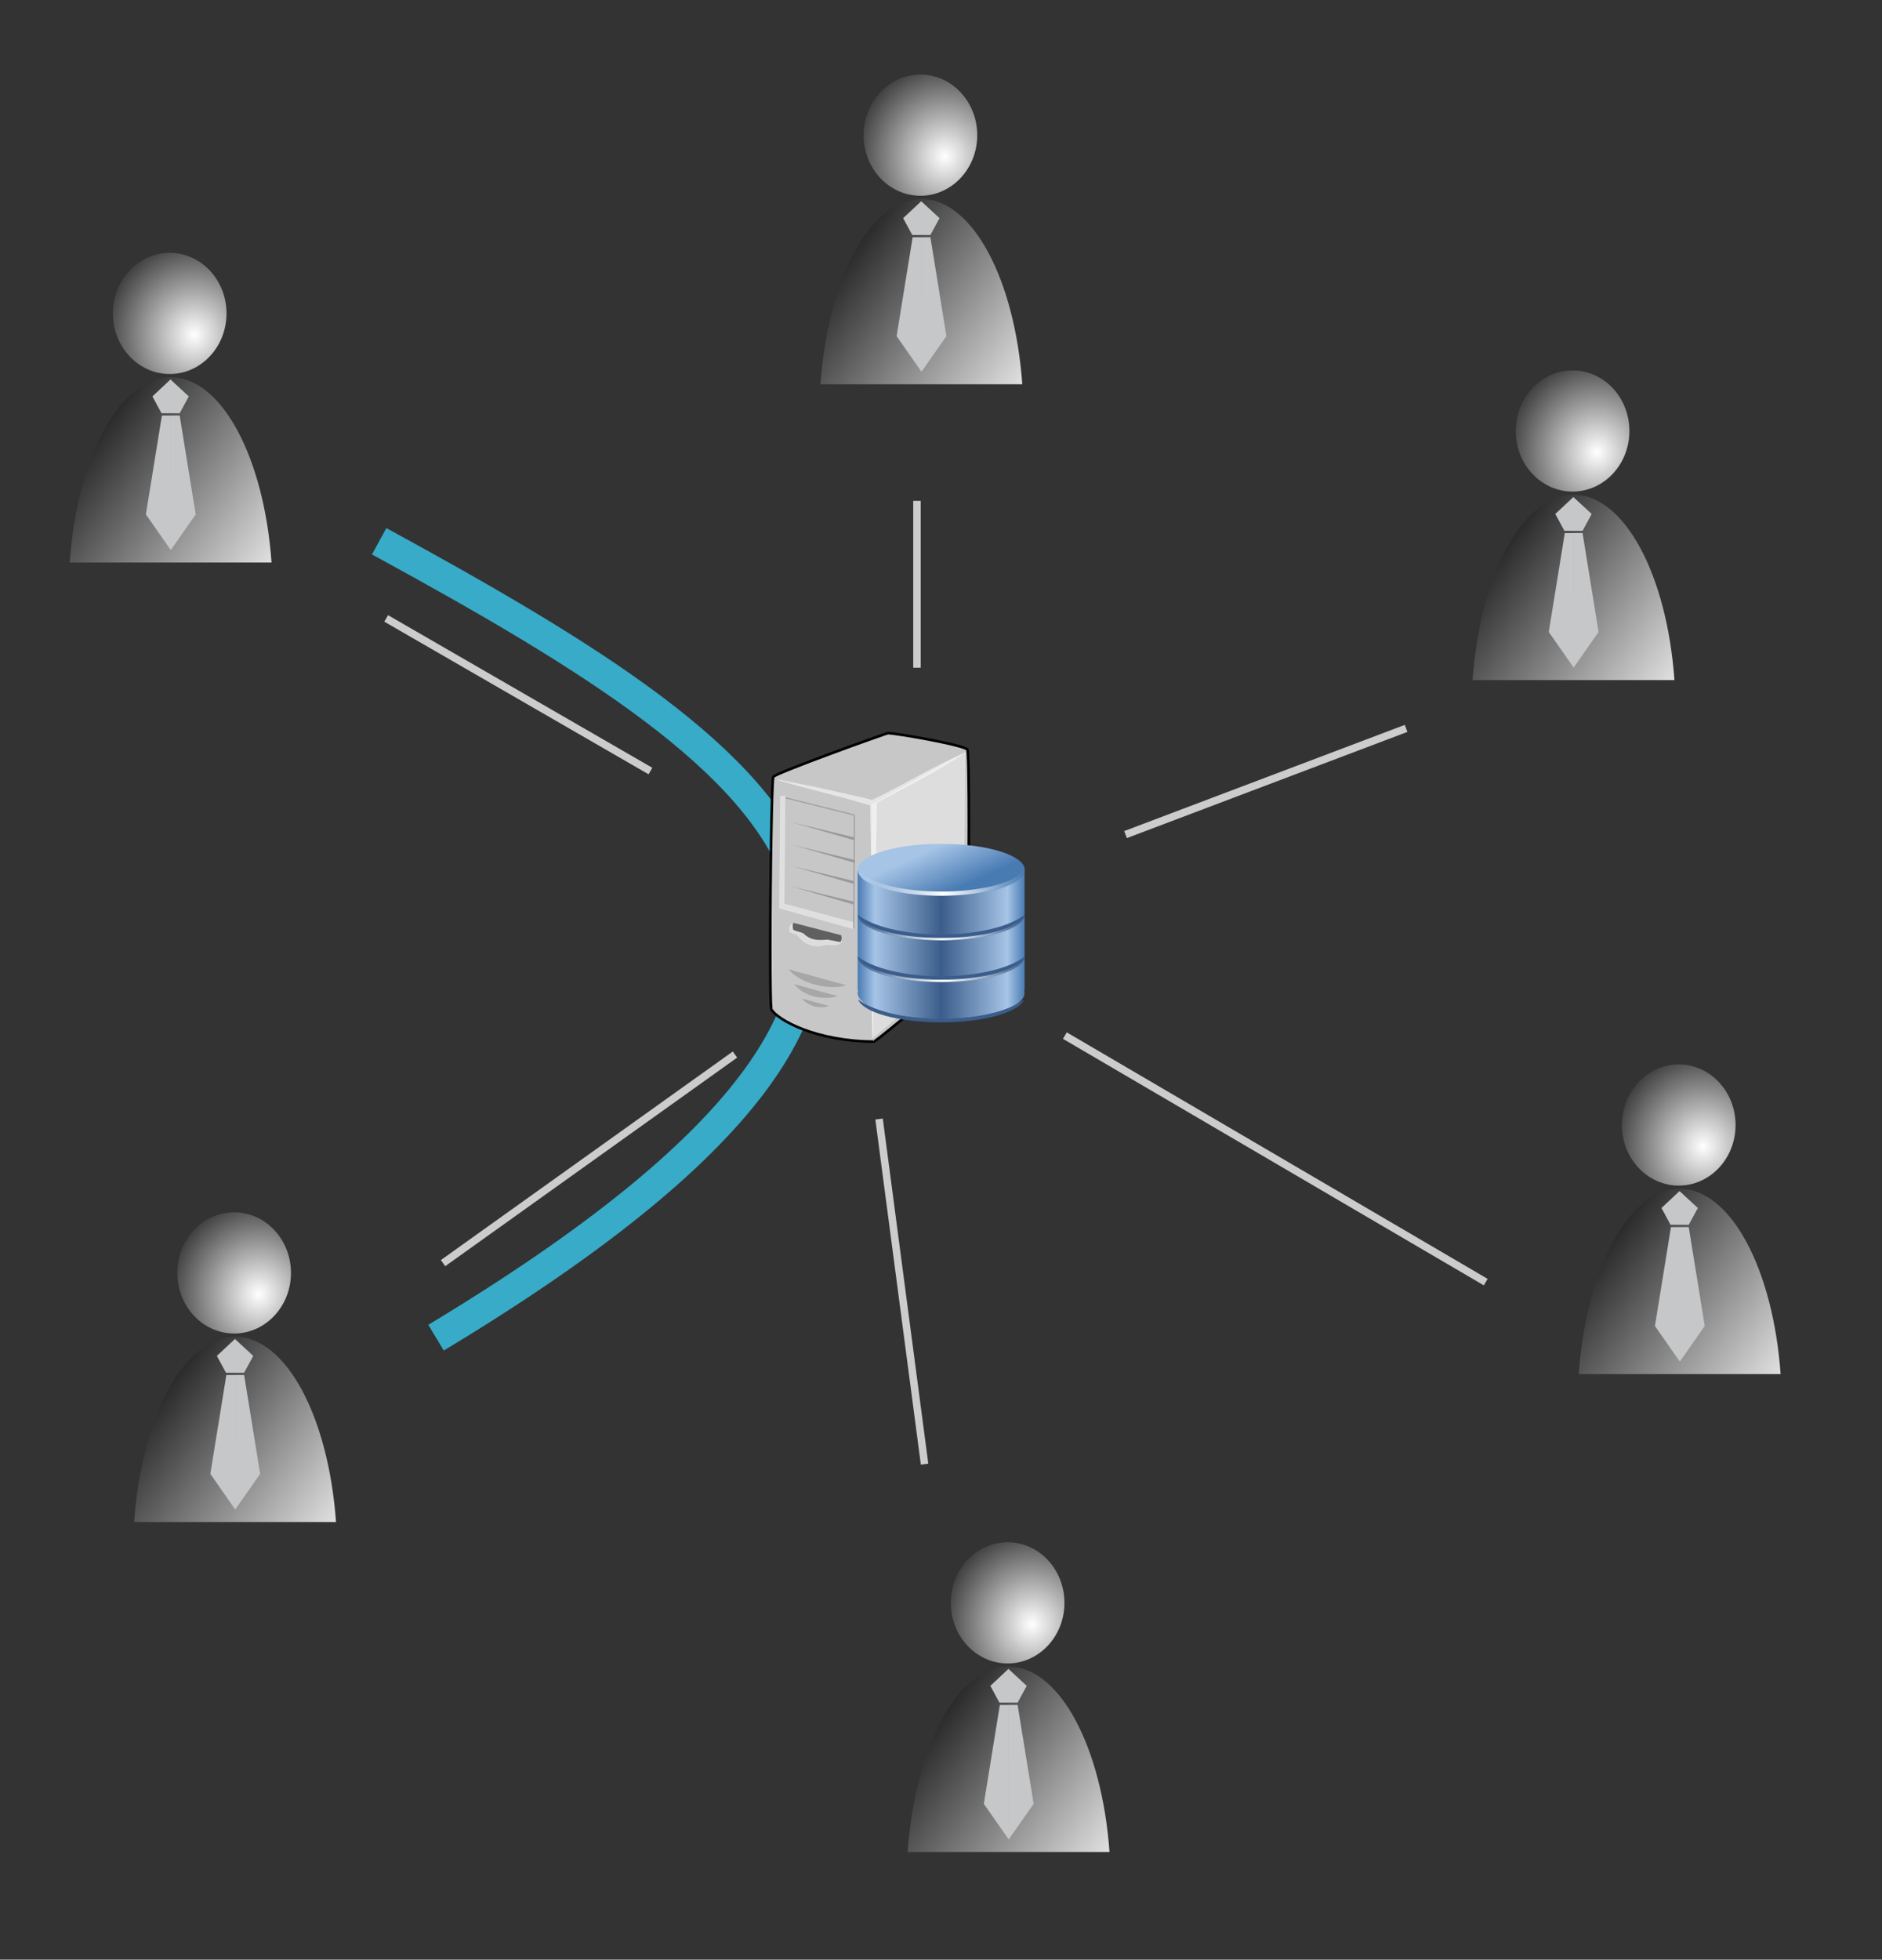 <?xml version="1.0" encoding="UTF-8" standalone="no"?>
<!-- Created with Inkscape (http://www.inkscape.org/) -->

<svg
   xmlns:dc="http://purl.org/dc/elements/1.1/"
   xmlns:cc="http://creativecommons.org/ns#"
   xmlns:rdf="http://www.w3.org/1999/02/22-rdf-syntax-ns#"
   xmlns:svg="http://www.w3.org/2000/svg"
   xmlns="http://www.w3.org/2000/svg"
   xmlns:xlink="http://www.w3.org/1999/xlink"
   xmlns:sodipodi="http://sodipodi.sourceforge.net/DTD/sodipodi-0.dtd"
   xmlns:inkscape="http://www.inkscape.org/namespaces/inkscape"
   width="250.701"
   height="260.983"
   id="svg2"
   version="1.1"
   inkscape:version="0.48.4 r9939"
   sodipodi:docname="SN_centralizzato.svg">
  <rect width="100%" height="100%" fill="#333333" stroke="none"/>
  <sodipodi:namedview
     id="base"
     pagecolor="#000000"
     bordercolor="#666666"
     borderopacity="1.0"
     inkscape:pageopacity="1"
     inkscape:pageshadow="2"
     inkscape:zoom="1.979899"
     inkscape:cx="37.289272"
     inkscape:cy="105.00397"
     inkscape:document-units="px"
     inkscape:current-layer="layer1"
     showgrid="false"
     inkscape:window-width="1376"
     inkscape:window-height="897"
     inkscape:window-x="0"
     inkscape:window-y="28"
     inkscape:window-maximized="0"
     fit-margin-top="10"
     fit-margin-left="10"
     fit-margin-right="10"
     fit-margin-bottom="10" />
  <defs
     id="defs4">
    <inkscape:path-effect
       nr_y="5"
       nr_x="5"
       is_visible="true"
       id="path-effect5789"
       effect="construct_grid" />
    <inkscape:path-effect
       phi="5"
       teeth="10"
       is_visible="true"
       id="path-effect5787"
       effect="gears" />
    <inkscape:path-effect
       steps="5"
       equidistant_spacing="true"
       trajectory="M 0,0 0,0"
       is_visible="true"
       id="path-effect5785"
       effect="interpolate" />
    <inkscape:path-effect
       border_marks="both"
       mark_dir="left"
       offset="0"
       shift="0"
       major_mark_steps="5"
       minor_mark_length="7"
       mark_length="14"
       mark_distance="20"
       unit="px"
       is_visible="true"
       id="path-effect5783"
       effect="ruler" />
    <marker
       style="overflow:visible"
       id="Arrow2Mend"
       refX="0"
       refY="0"
       orient="auto"
       inkscape:stockid="Arrow2Mend">
      <path
         transform="scale(-0.6,-0.6)"
         d="M 8.719,4.034 -2.207,0.016 8.719,-4.002 c -1.745,2.372 -1.735,5.617 -6e-7,8.035 z"
         style="fill-rule:evenodd;stroke-width:0.625;stroke-linejoin:round"
         id="path4611"
         inkscape:connector-curvature="0" />
    </marker>
    <marker
       style="overflow:visible"
       id="Arrow2Sstart"
       refX="0"
       refY="0"
       orient="auto"
       inkscape:stockid="Arrow2Sstart">
      <path
         transform="matrix(0.3,0,0,0.3,-0.69,0)"
         d="M 8.719,4.034 -2.207,0.016 8.719,-4.002 c -1.745,2.372 -1.735,5.617 -6e-7,8.035 z"
         style="fill-rule:evenodd;stroke-width:0.625;stroke-linejoin:round"
         id="path4614"
         inkscape:connector-curvature="0" />
    </marker>
    <marker
       style="overflow:visible"
       id="Arrow2Mstart"
       refX="0"
       refY="0"
       orient="auto"
       inkscape:stockid="Arrow2Mstart">
      <path
         transform="scale(0.6,0.6)"
         d="M 8.719,4.034 -2.207,0.016 8.719,-4.002 c -1.745,2.372 -1.735,5.617 -6e-7,8.035 z"
         style="fill-rule:evenodd;stroke-width:0.625;stroke-linejoin:round"
         id="path4608"
         inkscape:connector-curvature="0" />
    </marker>
    <marker
       style="overflow:visible"
       id="Arrow1Lend"
       refX="0"
       refY="0"
       orient="auto"
       inkscape:stockid="Arrow1Lend">
      <path
         transform="matrix(-0.8,0,0,-0.8,-10,0)"
         style="fill-rule:evenodd;stroke:#000000;stroke-width:1pt"
         d="M 0,0 5,-5 -12.5,0 5,5 0,0 z"
         id="path4587"
         inkscape:connector-curvature="0" />
    </marker>
    <marker
       style="overflow:visible"
       id="Arrow1Lstart"
       refX="0"
       refY="0"
       orient="auto"
       inkscape:stockid="Arrow1Lstart">
      <path
         transform="matrix(0.8,0,0,0.8,10,0)"
         style="fill-rule:evenodd;stroke:#000000;stroke-width:1pt"
         d="M 0,0 5,-5 -12.5,0 5,5 0,0 z"
         id="path4584"
         inkscape:connector-curvature="0" />
    </marker>
    <linearGradient
       y2="511.966"
       x2="286.628"
       y1="511.966"
       x1="269.97"
       spreadMethod="reflect"
       gradientTransform="matrix(4.963,0,0,4.963,278.625,-3355.36)"
       gradientUnits="userSpaceOnUse"
       id="linearGradient11801"
       xlink:href="#linearGradient5495-0"
       inkscape:collect="always" />
    <linearGradient
       id="linearGradient5495-0">
      <stop
         style="stop-color:#497bb3;stop-opacity:1;"
         offset="0"
         id="stop5497-7" />
      <stop
         id="stop5501-5"
         offset="0.205"
         style="stop-color:#a5c4e6;stop-opacity:1;" />
      <stop
         style="stop-color:#3b5d8b;stop-opacity:1;"
         offset="1"
         id="stop5499-8" />
    </linearGradient>
    <linearGradient
       y2="527.335"
       x2="286.631"
       y1="518.557"
       x1="282.357"
       gradientUnits="userSpaceOnUse"
       id="linearGradient11803"
       xlink:href="#linearGradient5466-0"
       inkscape:collect="always" />
    <linearGradient
       id="linearGradient5466-0">
      <stop
         id="stop5468-4"
         offset="0"
         style="stop-color:#a5c4e6;stop-opacity:1;" />
      <stop
         id="stop5470-8"
         offset="1"
         style="stop-color:#497bb3;stop-opacity:1;" />
    </linearGradient>
    <linearGradient
       y2="520.328"
       x2="327.781"
       y1="522.612"
       x1="308.5"
       spreadMethod="reflect"
       gradientTransform="matrix(4.199,0,0,4.199,407.327,-3062.907)"
       gradientUnits="userSpaceOnUse"
       id="linearGradient11805"
       xlink:href="#linearGradient6035-4"
       inkscape:collect="always" />
    <linearGradient
       id="linearGradient6035-4">
      <stop
         id="stop6037-2"
         offset="0"
         style="stop-color:#ffffff;stop-opacity:1;" />
      <stop
         id="stop6039-9"
         offset="1"
         style="stop-color:#ffffff;stop-opacity:0;" />
    </linearGradient>
    <linearGradient
       y2="520.328"
       x2="327.781"
       y1="522.612"
       x1="308.5"
       spreadMethod="reflect"
       gradientTransform="matrix(4.199,0,0,4.199,407.327,-3015.762)"
       gradientUnits="userSpaceOnUse"
       id="linearGradient11807"
       xlink:href="#linearGradient6035-4"
       inkscape:collect="always" />
    <linearGradient
       id="linearGradient3103">
      <stop
         id="stop3105"
         offset="0"
         style="stop-color:#ffffff;stop-opacity:1;" />
      <stop
         id="stop3107"
         offset="1"
         style="stop-color:#ffffff;stop-opacity:0;" />
    </linearGradient>
    <linearGradient
       y2="520.328"
       x2="327.781"
       y1="522.612"
       x1="308.5"
       spreadMethod="reflect"
       gradientTransform="matrix(4.199,0,0,4.199,407.327,-2971.573)"
       gradientUnits="userSpaceOnUse"
       id="linearGradient11809"
       xlink:href="#linearGradient6035-4"
       inkscape:collect="always" />
    <linearGradient
       id="linearGradient3110">
      <stop
         id="stop3112"
         offset="0"
         style="stop-color:#ffffff;stop-opacity:1;" />
      <stop
         id="stop3114"
         offset="1"
         style="stop-color:#ffffff;stop-opacity:0;" />
    </linearGradient>
    <linearGradient
       inkscape:collect="always"
       xlink:href="#XMLID_81_"
       id="linearGradient4662"
       gradientUnits="userSpaceOnUse"
       x1="8739.177"
       y1="8762.114"
       x2="8667.568"
       y2="8706.581" />
    <radialGradient
       inkscape:collect="always"
       xlink:href="#XMLID_80_"
       id="radialGradient4660"
       gradientUnits="userSpaceOnUse"
       cx="8710.232"
       cy="8685.336"
       r="36.396" />
    <radialGradient
       r="36.396"
       cy="8685.336"
       cx="8710.232"
       gradientUnits="userSpaceOnUse"
       id="radialGradient3648"
       xlink:href="#XMLID_80_"
       inkscape:collect="always" />
    <linearGradient
       y2="8706.581"
       x2="8667.568"
       y1="8762.114"
       x1="8739.177"
       gradientUnits="userSpaceOnUse"
       id="linearGradient3650"
       xlink:href="#XMLID_81_"
       inkscape:collect="always" />
    <radialGradient
       r="36.396"
       cy="8685.336"
       cx="8710.232"
       gradientUnits="userSpaceOnUse"
       id="radialGradient3684"
       xlink:href="#XMLID_80_"
       inkscape:collect="always" />
    <linearGradient
       y2="8706.581"
       x2="8667.568"
       y1="8762.114"
       x1="8739.177"
       gradientUnits="userSpaceOnUse"
       id="linearGradient3686"
       xlink:href="#XMLID_81_"
       inkscape:collect="always" />
    <radialGradient
       r="36.396"
       cy="8685.336"
       cx="8710.232"
       gradientUnits="userSpaceOnUse"
       id="radialGradient3720"
       xlink:href="#XMLID_80_"
       inkscape:collect="always" />
    <linearGradient
       y2="8706.581"
       x2="8667.568"
       y1="8762.114"
       x1="8739.177"
       gradientUnits="userSpaceOnUse"
       id="linearGradient3722"
       xlink:href="#XMLID_81_"
       inkscape:collect="always" />
    <radialGradient
       r="36.396"
       cy="8685.336"
       cx="8710.232"
       gradientUnits="userSpaceOnUse"
       id="radialGradient3756"
       xlink:href="#XMLID_80_"
       inkscape:collect="always" />
    <linearGradient
       y2="8706.581"
       x2="8667.568"
       y1="8762.114"
       x1="8739.177"
       gradientUnits="userSpaceOnUse"
       id="linearGradient3758"
       xlink:href="#XMLID_81_"
       inkscape:collect="always" />
    <radialGradient
       r="36.396"
       cy="8685.336"
       cx="8710.232"
       gradientUnits="userSpaceOnUse"
       id="radialGradient3792"
       xlink:href="#XMLID_80_"
       inkscape:collect="always" />
    <linearGradient
       y2="8706.581"
       x2="8667.568"
       y1="8762.114"
       x1="8739.177"
       gradientUnits="userSpaceOnUse"
       id="linearGradient3794"
       xlink:href="#XMLID_81_"
       inkscape:collect="always" />
    <marker
       style="overflow:visible"
       id="Arrow2MstartP"
       refX="0"
       refY="0"
       orient="auto"
       inkscape:stockid="Arrow2MstartP">
      <path
         transform="scale(0.6,0.6)"
         d="M 8.719,4.034 -2.207,0.016 8.719,-4.002 c -1.745,2.372 -1.735,5.617 -6e-7,8.035 z"
         style="fill:#00aad4;fill-rule:evenodd;stroke:#00aad4;stroke-width:0.625;stroke-linejoin:round"
         id="path5847"
         inkscape:connector-curvature="0" />
    </marker>
    <marker
       style="overflow:visible"
       id="Arrow2Mend6"
       refX="0"
       refY="0"
       orient="auto"
       inkscape:stockid="Arrow2Mend6">
      <path
         transform="scale(-0.6,-0.6)"
         d="M 8.719,4.034 -2.207,0.016 8.719,-4.002 c -1.745,2.372 -1.735,5.617 -6e-7,8.035 z"
         style="fill:#00aad4;fill-rule:evenodd;stroke:#00aad4;stroke-width:0.625;stroke-linejoin:round"
         id="path5850"
         inkscape:connector-curvature="0" />
    </marker>
    <linearGradient
       inkscape:collect="always"
       xlink:href="#linearGradient5495-0"
       id="linearGradient6255"
       gradientUnits="userSpaceOnUse"
       gradientTransform="matrix(4.963,0,0,4.963,278.625,-3355.36)"
       spreadMethod="reflect"
       x1="269.97"
       y1="511.966"
       x2="286.628"
       y2="511.966" />
    <linearGradient
       inkscape:collect="always"
       xlink:href="#linearGradient5466-0"
       id="linearGradient6257"
       gradientUnits="userSpaceOnUse"
       x1="282.357"
       y1="518.557"
       x2="286.631"
       y2="527.335" />
    <linearGradient
       inkscape:collect="always"
       xlink:href="#linearGradient6035-4"
       id="linearGradient6259"
       gradientUnits="userSpaceOnUse"
       gradientTransform="matrix(4.199,0,0,4.199,407.327,-3062.907)"
       spreadMethod="reflect"
       x1="308.5"
       y1="522.612"
       x2="327.781"
       y2="520.328" />
    <linearGradient
       inkscape:collect="always"
       xlink:href="#linearGradient6035-4"
       id="linearGradient6261"
       gradientUnits="userSpaceOnUse"
       gradientTransform="matrix(4.199,0,0,4.199,407.327,-3015.762)"
       spreadMethod="reflect"
       x1="308.5"
       y1="522.612"
       x2="327.781"
       y2="520.328" />
    <linearGradient
       inkscape:collect="always"
       xlink:href="#linearGradient6035-4"
       id="linearGradient6263"
       gradientUnits="userSpaceOnUse"
       gradientTransform="matrix(4.199,0,0,4.199,407.327,-2971.573)"
       spreadMethod="reflect"
       x1="308.5"
       y1="522.612"
       x2="327.781"
       y2="520.328" />
    <radialGradient
       inkscape:collect="always"
       xlink:href="#XMLID_80_"
       id="radialGradient6265"
       gradientUnits="userSpaceOnUse"
       cx="8710.232"
       cy="8685.336"
       r="36.396" />
    <linearGradient
       inkscape:collect="always"
       xlink:href="#XMLID_81_"
       id="linearGradient6267"
       gradientUnits="userSpaceOnUse"
       x1="8739.177"
       y1="8762.114"
       x2="8667.568"
       y2="8706.581" />
    <radialGradient
       inkscape:collect="always"
       xlink:href="#XMLID_80_"
       id="radialGradient6269"
       gradientUnits="userSpaceOnUse"
       cx="8710.232"
       cy="8685.336"
       r="36.396" />
    <linearGradient
       inkscape:collect="always"
       xlink:href="#XMLID_81_"
       id="linearGradient6271"
       gradientUnits="userSpaceOnUse"
       x1="8739.177"
       y1="8762.114"
       x2="8667.568"
       y2="8706.581" />
    <radialGradient
       inkscape:collect="always"
       xlink:href="#XMLID_80_"
       id="radialGradient6273"
       gradientUnits="userSpaceOnUse"
       cx="8710.232"
       cy="8685.336"
       r="36.396" />
    <linearGradient
       inkscape:collect="always"
       xlink:href="#XMLID_81_"
       id="linearGradient6275"
       gradientUnits="userSpaceOnUse"
       x1="8739.177"
       y1="8762.114"
       x2="8667.568"
       y2="8706.581" />
    <radialGradient
       inkscape:collect="always"
       xlink:href="#XMLID_80_"
       id="radialGradient6277"
       gradientUnits="userSpaceOnUse"
       cx="8710.232"
       cy="8685.336"
       r="36.396" />
    <linearGradient
       inkscape:collect="always"
       xlink:href="#XMLID_81_"
       id="linearGradient6279"
       gradientUnits="userSpaceOnUse"
       x1="8739.177"
       y1="8762.114"
       x2="8667.568"
       y2="8706.581" />
    <radialGradient
       inkscape:collect="always"
       xlink:href="#XMLID_80_"
       id="radialGradient6281"
       gradientUnits="userSpaceOnUse"
       cx="8710.232"
       cy="8685.336"
       r="36.396" />
    <linearGradient
       inkscape:collect="always"
       xlink:href="#XMLID_81_"
       id="linearGradient6283"
       gradientUnits="userSpaceOnUse"
       x1="8739.177"
       y1="8762.114"
       x2="8667.568"
       y2="8706.581" />
    <radialGradient
       inkscape:collect="always"
       xlink:href="#XMLID_80_"
       id="radialGradient6285"
       gradientUnits="userSpaceOnUse"
       cx="8710.232"
       cy="8685.336"
       r="36.396" />
    <linearGradient
       inkscape:collect="always"
       xlink:href="#XMLID_81_"
       id="linearGradient6287"
       gradientUnits="userSpaceOnUse"
       x1="8739.177"
       y1="8762.114"
       x2="8667.568"
       y2="8706.581" />
  </defs>
  <g
     id="layer1"
     inkscape:groupmode="layer"
     inkscape:label="Livello 1"
     transform="translate(-72.303,-181.578)">
    <path
       style="fill:none;stroke:#37abc8;stroke-width:4;stroke-linecap:butt;stroke-linejoin:miter;stroke-miterlimit:4;stroke-opacity:1;stroke-dasharray:none"
       d="M 50.508,72.085 C 106.066,102.389 141.926,127.643 58.084,178.151"
       id="path7856"
       inkscape:connector-curvature="0"
       transform="translate(72.303,181.578)"
       sodipodi:nodetypes="cc" />
    <g
       id="g16774-4"
       transform="matrix(0.163,0,0,0.163,-6.289,442.468)">
      <g
         inkscape:label="Capa 1"
         id="layer1-3-5-2"
         transform="translate(705.429,-1146.361)">
        <g
           transform="matrix(0.042,0,0,0.042,319.392,59.128)"
           style="visibility:visible"
           id="g10-5-2"
           class="Graphic">
          <g
             id="g12-4-2">
            <g
               id="g14-64-0"
               style="fill:#c7c7c7;stroke:none">
              <path
                 inkscape:connector-curvature="0"
                 id="path16-1-5"
                 d="m 5903,2361 c 50,82 34,3995 -31,4149 -51,122 -1703,1495 -1789,1531 -1117,-7 -1870,-414 -1995,-629 -48,-270 -7,-4433 38,-4520 40,-76 2153,-833 2227,-851 67,-15 1493,229 1550,320 z" />
            </g>
            <g
               id="g18-6-5"
               style="fill:#000000;stroke:none">
              <path
                 inkscape:connector-curvature="0"
                 id="path20-8-2"
                 d="m 5881,2374 2,-1 -2,2 c 0,-1 -1,-1 -1,-1 0,-1 0,-1 0,-2 0,0 0,0 0,0 l 7,-3 -2,2 -5,1 5,-1 -2,2 -2,1 z m 2,-1 0,0 0,0 2,-2 0,0 0,0 2,-2 5,-2 -5,4 5,-4 1,0 -6,3 0,1 0,-1 -4,3 0,0 z m 10,-6 -1,0 1,0 -1,0 11,-6 -10,5 0,1 z m 11,-4 -11,4 0,-1 11,-3 z m 20,-15 c -2,-3 -4,-6 -7,-9 -2,-3 -5,-5 -8,-7 -5,-4 -12,-8 -20,-12 -7,-4 -15,-7 -24,-11 -9,-4 -19,-7 -30,-11 -21,-8 -47,-16 -75,-24 -29,-8 -61,-16 -95,-25 -136,-34 -313,-72 -494,-106 -181,-35 -364,-66 -511,-90 -73,-11 -138,-21 -189,-27 -25,-3 -47,-6 -65,-8 -9,-1 -17,-1 -24,-2 -4,0 -7,0 -10,-1 l -9,0 c -3,0 -5,0 -7,1 -2,0 -3,0 -4,0 -2,0 -3,0 -4,1 -2,0 -4,1 -7,2 -2,0 -5,1 -8,2 -3,1 -7,2 -11,3 -4,2 -8,3 -13,5 -10,3 -22,7 -35,12 -13,4 -28,9 -44,15 -33,11 -71,25 -115,40 -43,15 -91,32 -144,51 -209,75 -481,173 -753,274 -271,101 -542,203 -747,285 -51,21 -98,40 -140,57 -43,18 -80,34 -111,48 -16,7 -30,14 -42,20 -13,6 -24,12 -33,17 -5,2 -9,5 -13,7 -4,3 -8,5 -10,7 -4,3 -7,5 -9,7 -5,4 -7,8 -9,11 -1,2 -2,5 -4,9 0,3 -1,6 -1,9 -1,3 -1,7 -2,11 -1,4 -1,8 -2,13 0,9 -1,20 -3,32 0,13 -1,27 -2,42 -2,31 -4,69 -6,111 -2,43 -4,91 -5,144 -7,213 -14,504 -19,835 -11,662 -19,1482 -19,2144 0,308 2,583 5,791 1,52 2,100 3,143 1,43 3,82 4,115 1,34 3,62 4,85 1,12 2,22 3,30 1,5 1,9 1,13 1,3 2,7 2,10 l 1,4 2,4 c 9,15 20,30 33,46 14,16 30,32 48,49 35,32 80,66 135,101 107,70 249,142 423,207 173,65 377,124 608,167 231,43 489,70 769,72 l 6,0 5,-2 c 2,-1 4,-2 8,-4 2,-2 5,-3 8,-6 3,-2 6,-4 10,-6 4,-3 8,-6 12,-9 9,-6 19,-13 30,-22 11,-8 23,-17 37,-28 27,-20 58,-45 93,-73 35,-28 74,-59 116,-93 169,-136 385,-315 600,-497 215,-181 430,-366 593,-512 41,-37 79,-71 113,-103 34,-31 64,-59 89,-84 13,-13 24,-24 34,-35 11,-11 20,-20 28,-29 8,-9 14,-17 19,-23 3,-4 5,-8 7,-10 2,-4 4,-8 6,-11 0,-2 1,-5 2,-8 1,-3 2,-5 3,-9 1,-6 2,-13 3,-22 2,-8 3,-17 4,-28 1,-11 2,-22 3,-35 2,-25 4,-55 7,-89 1,-34 3,-72 5,-113 8,-166 14,-391 19,-648 10,-516 16,-1164 16,-1743 0,-389 -3,-747 -8,-1012 -1,-66 -2,-127 -4,-181 -1,-53 -3,-100 -5,-139 -1,-20 -2,-38 -3,-53 -1,-16 -2,-30 -3,-41 -1,-6 -1,-11 -2,-16 -1,-5 -1,-10 -2,-13 -1,-4 -1,-8 -2,-11 -1,-2 -1,-4 -2,-5 -1,-3 -2,-5 -3,-6 z m -37,21 12,-12 -12,12 0,0 z m -6,9 c 1,3 1,7 2,11 0,4 1,9 1,15 1,11 3,24 4,39 0,15 1,33 2,52 2,39 4,86 6,139 1,53 2,114 4,180 5,264 7,622 7,1011 0,578 -5,1227 -15,1742 -6,257 -12,481 -19,646 -2,42 -4,79 -6,113 -2,33 -4,63 -6,88 -1,12 -2,24 -4,34 0,10 -2,18 -3,26 -1,7 -2,14 -3,18 0,3 -1,4 -1,6 0,1 -1,2 -1,2 0,1 -1,2 -2,4 -1,1 -3,4 -4,6 -5,6 -10,13 -17,21 -7,7 -16,17 -26,27 -10,10 -21,21 -34,34 -25,24 -54,52 -88,83 -33,31 -71,66 -112,102 -163,146 -377,330 -592,512 -215,181 -431,360 -598,495 -42,34 -81,65 -116,93 -35,28 -66,52 -93,73 -13,10 -26,20 -37,28 -10,8 -20,15 -28,21 -4,3 -8,6 -12,8 -3,2 -6,4 -8,6 -2,1 -4,2 -5,3 -276,-2 -528,-29 -755,-71 -228,-42 -429,-100 -600,-164 -169,-64 -308,-134 -413,-202 -51,-33 -94,-66 -128,-97 -17,-15 -31,-30 -43,-44 -10,-12 -19,-23 -26,-34 0,-1 0,-3 0,-4 -1,-3 -1,-7 -1,-11 -1,-8 -2,-18 -3,-28 -2,-23 -3,-51 -5,-84 -1,-33 -2,-71 -3,-115 -1,-42 -2,-90 -3,-142 -3,-208 -5,-482 -5,-790 0,-662 7,-1481 18,-2143 6,-330 12,-622 19,-834 2,-53 4,-101 6,-144 2,-42 3,-79 5,-109 1,-16 2,-30 3,-42 1,-12 2,-22 3,-31 0,-4 1,-8 1,-11 1,-4 1,-6 2,-9 0,-1 0,-2 0,-2 0,-1 1,-1 2,-2 2,-1 4,-3 7,-5 4,-1 7,-4 11,-6 9,-5 19,-10 31,-16 12,-6 26,-12 41,-19 31,-14 67,-29 109,-47 42,-17 89,-37 140,-57 205,-82 475,-184 746,-284 271,-101 543,-200 752,-274 52,-19 101,-36 144,-51 43,-16 82,-29 114,-40 17,-6 31,-11 44,-16 13,-4 25,-8 35,-11 4,-2 9,-3 13,-4 4,-2 7,-3 10,-4 3,-1 5,-1 8,-2 l 3,-1 0,0 0,0 0,0 0,0 0,0 0,0 -2,-8 1,8 1,0 c 1,0 3,0 4,0 2,0 4,0 7,0 2,0 5,0 8,1 7,0 14,1 23,2 17,1 39,4 64,7 50,6 114,16 187,27 147,23 329,55 509,89 180,35 357,72 492,106 34,9 65,17 92,25 28,8 53,15 73,23 10,3 20,7 28,10 7,3 15,6 20,9 5,3 10,5 13,8 0,0 1,0 1,1 0,1 1,3 1,4 z M 4075,8017 c 1,0 1,-1 2,-1 2,0 4,0 6,0 l 0,14 -8,-13 8,13 0,11 -10,-23 c 0,0 1,-1 2,-1 z M 2110,7400 c 1,1 1,3 2,4 1,1 1,3 1,4 l -25,4 21,-11 1,-1 -1,1 1,-1 c 0,0 0,0 0,0 l 2,0 -2,0 z m 39,-4498 c 0,1 0,2 0,3 -1,0 -1,1 -2,1 l -5,-6 -17,-4 17,4 -2,-1 4,2 5,1 z m -7,-2 0,0 2,1 0,0 -2,-1 z m -16,-8 14,7 0,0 -14,-7 z m 14,7 0,0 -10,-11 10,11 z m 2217,-841 -2,-17 2,17 0,0 z m -4,-17 4,17 0,1 -4,-18 z" />
            </g>
            <g
               id="g22-8-9"
               style="fill:#ffffff;fill-opacity:0.541;stroke:#ffffff;stroke-width:6.848;stroke-opacity:0.541">
              <path
                 style="stroke-width:6.848"
                 inkscape:connector-curvature="0"
                 id="path24-1-0"
                 d="m 5822,2442 -52,22 -52,23 -52,23 -53,25 -53,25 -53,26 -53,26 -54,27 -54,27 -54,28 -55,28 -54,29 -55,29 -55,29 -111,60 -112,60 -112,60 -113,61 -114,60 -114,60 -114,59 -57,29 -57,29 -58,28 -57,28 -27,-6 -28,-7 -56,-13 -58,-14 -59,-13 -60,-14 -61,-14 -61,-14 -63,-14 -62,-14 -63,-15 -127,-28 -127,-28 -64,-14 -63,-14 -62,-13 -62,-13 -61,-13 -60,-13 -60,-13 -58,-12 -57,-12 -28,-5 -28,-6 -27,-5 -27,-6 -27,-5 -26,-5 -26,-5 -25,-6 -25,-4 -24,-5 -24,-5 -24,-4 -23,-4 -22,-5 -22,-4 -21,-3 -21,-4 -20,-4 52,16 52,16 53,16 54,15 55,16 55,15 57,16 56,15 57,16 58,15 116,31 117,30 118,31 118,31 117,30 116,31 58,15 57,16 57,15 56,16 55,15 55,16 54,15 53,16 52,16 52,16 1,60 2,61 1,61 1,63 1,64 2,64 1,65 1,66 1,67 1,67 1,68 0,69 1,69 1,70 1,70 0,71 1,71 0,72 1,72 1,73 1,146 1,147 0,149 1,149 2,299 1,300 1,149 1,148 1,147 1,146 1,73 0,72 1,72 1,71 0,71 1,71 1,69 1,70 0,68 1,68 1,67 1,67 1,66 1,65 1,65 2,63 1,63 1,62 2,61 1,60 1,-61 1,-61 0,-63 1,-63 1,-64 1,-65 1,-66 1,-67 1,-67 1,-68 1,-69 2,-69 1,-70 1,-71 1,-71 1,-72 1,-72 2,-73 1,-73 1,-73 3,-148 3,-149 2,-151 3,-151 6,-303 5,-303 3,-151 3,-150 2,-149 3,-149 1,-73 2,-73 1,-73 1,-72 1,-71 1,-72 1,-70 2,-70 1,-70 1,-68 1,-68 1,-68 1,-66 1,-66 1,-65 1,-64 1,-64 0,-62 1,-62 1,-60 110,-59 109,-59 109,-57 109,-58 108,-57 107,-58 107,-57 107,-58 105,-58 105,-58 104,-60 103,-60 51,-30 50,-31 51,-31 50,-31 50,-31 50,-32 49,-32 50,-32 z" />
            </g>
            <g
               id="g26-4-2"
               style="fill:#ffffff;stroke:none" />
            <g
               id="g28-1-8"
               style="fill:none;stroke:none">
              <path
                 inkscape:connector-curvature="0"
                 id="path30-7-3"
                 d="m 5822,2442 c -549,232 -1156,606 -1768,901 -580,-138 -1417,-322 -1839,-396 543,169 1257,327 1800,496 32,1271 16,3196 48,4467 16,-1282 59,-3238 75,-4519 586,-317 1161,-601 1684,-949 z" />
            </g>
            <g
               id="g32-7-8"
               style="fill:#000000;fill-opacity:0.161;stroke:#ffffff;stroke-width:6.848;stroke-opacity:0.161">
              <path
                 style="stroke-width:6.848"
                 inkscape:connector-curvature="0"
                 id="path34-1-0"
                 d="m 2420,6628 10,14 10,13 11,13 12,13 12,12 12,12 14,12 13,12 14,12 15,11 15,11 16,11 15,11 17,10 16,10 17,11 18,9 18,10 18,9 18,8 19,9 19,8 19,8 19,8 40,15 40,14 41,12 41,11 42,10 41,9 42,8 41,6 41,6 41,3 21,2 20,1 19,1 20,0 20,0 19,0 19,-1 19,-1 18,-1 19,-1 17,-2 18,-3 17,-2 17,-3 17,-4 16,-4 15,-4 15,-4 15,-5 15,-5 -2,-1 -1,0 -5,-2 -6,-1 -7,-2 -8,-2 -10,-3 -10,-3 -12,-3 -13,-4 -14,-3 -15,-4 -16,-5 -16,-4 -18,-5 -18,-5 -19,-5 -20,-6 -20,-5 -21,-6 -22,-6 -22,-6 -22,-6 -23,-7 -24,-6 -48,-13 -49,-14 -50,-14 -50,-13 -50,-15 -50,-13 -49,-14 -49,-13 -23,-7 -24,-6 -23,-7 -22,-6 -22,-6 -21,-6 -21,-6 -20,-5 -19,-6 -19,-5 -18,-5 -17,-5 -16,-4 -15,-5 -15,-4 -13,-4 -12,-3 -12,-3 -10,-3 -9,-3 -7,-2 -7,-2 -5,-2 -2,0 -2,-1 z" />
            </g>
            <g
               id="g36-2-4"
               style="fill:#000000;stroke:none" />
            <g
               id="g38-5-0"
               style="fill:none;stroke:none">
              <path
                 inkscape:connector-curvature="0"
                 id="path40-7-9"
                 d="m 2420,6628 c 201,289 833,431 1133,315 -53,-14 -1066,-293 -1133,-315 z" />
            </g>
            <g
               id="g42-6-1"
               style="fill:#ffffff;fill-opacity:0.388;stroke:#ffffff;stroke-width:6.848;stroke-opacity:0.388">
              <path
                 style="stroke-width:6.848"
                 inkscape:connector-curvature="0"
                 id="path44-7-9"
                 d="m 3454,6093 -936,-361 -9,4 -8,4 -8,4 -6,5 -6,6 -6,6 -5,7 -5,6 -4,7 -4,7 -3,7 -3,8 -3,8 -2,7 -3,15 -2,15 -2,14 0,6 0,7 0,5 0,6 0,5 0,4 0,4 1,4 0,2 0,2 0,1 0,1 146,51 0,0 1,1 1,1 1,1 1,2 2,2 1,3 3,3 2,3 3,4 3,4 3,4 4,5 4,4 4,6 5,4 10,12 10,11 13,12 13,12 14,13 15,12 17,13 17,12 19,12 19,11 21,11 22,10 11,4 11,5 12,4 12,4 13,3 12,3 13,3 13,3 13,2 13,1 14,2 14,1 14,0 15,0 15,0 15,-1 15,-2 15,-2 16,-2 16,-3 16,-4 16,-4 17,-5 17,-6 0,0 1,0 0,0 2,1 3,0 6,1 6,1 7,1 8,1 9,1 10,1 11,1 12,1 12,1 12,0 13,1 26,0 14,-1 13,-1 14,-1 13,-2 13,-2 12,-3 12,-3 12,-3 10,-5 11,-5 9,-6 8,-6 8,-8 3,-4 3,-4 3,-4 2,-4 2,-5 2,-5 z" />
            </g>
            <g
               id="g46-6-6"
               style="fill:#ffffff;stroke:none" />
            <g
               id="g48-57-2"
               style="fill:none;stroke:none">
              <path
                 inkscape:connector-curvature="0"
                 id="path50-0-5"
                 d="m 3454,6093 -936,-361 c -97,34 -78,177 -78,177 l 146,51 c 0,0 204,319 566,194 0,0 269,48 302,-61 z" />
            </g>
            <g
               id="g52-5-4"
               style="fill:#606060;stroke:none">
              <path
                 inkscape:connector-curvature="0"
                 id="path54-7-4"
                 d="m 3446,5971 c -311,-81 -622,-161 -933,-242 -12,44 -13,107 6,140 47,23 142,41 189,64 136,131 255,142 472,124 84,17 168,31 251,48 26,-51 33,-72 15,-134 z" />
            </g>
            <g
               id="g56-7-9"
               style="fill:none;stroke:none">
              <path
                 inkscape:connector-curvature="0"
                 id="path58-8-9"
                 d="m 3446,5971 c -311,-81 -622,-161 -933,-242 -12,44 -13,107 6,140 47,23 142,41 189,64 136,131 255,142 472,124 84,17 168,31 251,48 26,-51 33,-72 15,-134 z" />
            </g>
            <g
               id="g60-5-3"
               style="fill:#ffffff;fill-opacity:0.4;stroke:#ffffff;stroke-width:6.848;stroke-opacity:0.4">
              <path
                 style="stroke-width:6.848"
                 inkscape:connector-curvature="0"
                 id="path62-2-6"
                 d="m 5856,2414 -1813,1017 7,4549 1775,-1494 31,-4072 z" />
            </g>
            <g
               id="g64-5-0"
               style="fill:#ffffff;stroke:none" />
            <g
               id="g66-2-5"
               style="fill:none;stroke:none">
              <path
                 inkscape:connector-curvature="0"
                 id="path68-9-0"
                 d="m 5856,2414 -1813,1017 7,4549 1775,-1494 31,-4072 z" />
            </g>
            <g
               id="g70-9-2"
               style="fill:#000000;fill-opacity:0.161;stroke:#ffffff;stroke-width:6.848;stroke-opacity:0.161">
              <path
                 style="stroke-width:6.848"
                 inkscape:connector-curvature="0"
                 id="path72-9-9"
                 d="m 2525,6916 10,13 11,12 10,13 11,11 11,12 11,11 12,11 12,10 12,10 12,10 13,10 12,9 13,9 13,8 27,17 28,15 28,14 28,13 29,11 29,11 30,9 30,8 29,8 30,6 30,5 30,4 30,3 30,2 29,2 29,0 29,-1 27,-2 28,-2 27,-3 26,-5 25,-5 24,-6 24,-6 22,-8 -2,-1 -4,0 -4,-2 -5,-1 -6,-2 -8,-2 -8,-2 -9,-2 -10,-3 -10,-3 -11,-3 -12,-3 -13,-4 -13,-3 -14,-4 -15,-4 -15,-4 -15,-5 -16,-4 -16,-5 -17,-4 -18,-5 -35,-10 -36,-10 -38,-10 -38,-10 -38,-11 -76,-21 -37,-10 -37,-11 -36,-10 -17,-4 -17,-5 -17,-5 -16,-4 -16,-5 -15,-4 -15,-4 -14,-4 -14,-4 -13,-4 -12,-3 -11,-3 -12,-3 -10,-3 -9,-3 -8,-2 -8,-3 -7,-1 -6,-2 -5,-2 -4,-1 -3,-1 z" />
            </g>
            <g
               id="g74-6-4"
               style="fill:#000000;stroke:none" />
            <g
               id="g76-2-3"
               style="fill:none;stroke:none">
              <path
                 inkscape:connector-curvature="0"
                 id="path78-7-5"
                 d="m 2525,6916 c 209,276 627,323 861,239 -39,-10 -810,-222 -861,-239 z" />
            </g>
            <g
               id="g80-6-1"
               style="fill:#000000;fill-opacity:0.161;stroke:#ffffff;stroke-width:6.848;stroke-opacity:0.161">
              <path
                 style="stroke-width:6.848"
                 inkscape:connector-curvature="0"
                 id="path82-0-7"
                 d="m 2680,7199 12,15 12,14 13,14 14,12 14,13 14,11 15,11 16,11 15,9 17,9 16,9 17,7 18,7 17,7 18,5 18,5 18,5 19,3 18,4 19,2 18,2 19,1 19,0 19,0 18,-1 19,-2 18,-2 19,-3 18,-4 18,-4 18,-5 17,-6 -1,0 -2,-1 -3,0 -4,-1 -3,-1 -5,-2 -5,-1 -6,-2 -6,-1 -6,-2 -7,-2 -8,-2 -8,-2 -8,-3 -9,-2 -9,-2 -19,-6 -20,-5 -22,-6 -22,-6 -23,-6 -23,-7 -48,-13 -48,-13 -23,-7 -23,-6 -23,-6 -21,-6 -21,-6 -19,-6 -9,-2 -9,-3 -9,-2 -8,-2 -8,-2 -7,-2 -7,-2 -6,-2 -6,-2 -5,-2 -5,-1 -5,-1 -3,-1 -3,-1 -3,-1 -2,0 z" />
            </g>
            <g
               id="g84-8-4"
               style="fill:#000000;stroke:none" />
            <g
               id="g86-0-3"
               style="fill:none;stroke:none">
              <path
                 inkscape:connector-curvature="0"
                 id="path88-3-1"
                 d="m 2680,7199 c 121,163 355,213 540,149 -25,-6 -507,-139 -540,-149 z" />
            </g>
            <g
               id="g90-5-4"
               style="fill:#fcfcfc;fill-opacity:0.439;stroke:#ffffff;stroke-width:6.848;stroke-opacity:0.439">
              <path
                 style="stroke-width:6.848"
                 inkscape:connector-curvature="0"
                 id="path92-9-6"
                 d="m 2356,3259 -92,13 -17,2173 1425,399 35,-116 -1369,-365 18,-2104 z" />
            </g>
            <g
               id="g94-4-9"
               style="fill:#fcfcfc;stroke:none" />
            <g
               id="g96-7-4"
               style="fill:none;stroke:none">
              <path
                 inkscape:connector-curvature="0"
                 id="path98-7-2"
                 d="m 2356,3259 -92,13 -17,2173 1425,399 35,-116 -1369,-365 18,-2104 z" />
            </g>
            <g
               id="g100-1-2"
               style="fill:#000000;fill-opacity:0.231;stroke:#ffffff;stroke-width:6.848;stroke-opacity:0.231">
              <path
                 style="stroke-width:6.848"
                 inkscape:connector-curvature="0"
                 id="path102-64-6"
                 d="m 3700,4065 -2,61 -1340,-386 1342,325 z" />
            </g>
            <g
               id="g104-9-4"
               style="fill:#000000;stroke:none" />
            <g
               id="g106-1-1"
               style="fill:#000000;fill-opacity:0.231;stroke:#ffffff;stroke-width:6.848;stroke-opacity:0.231">
              <path
                 style="stroke-width:6.848"
                 inkscape:connector-curvature="0"
                 id="path108-3-2"
                 d="m 3720,4507 -3,61 -1339,-386 1342,325 z" />
            </g>
            <g
               id="g110-2-8"
               style="fill:#000000;stroke:none" />
            <g
               id="g112-9-8"
               style="fill:#000000;fill-opacity:0.231;stroke:#ffffff;stroke-width:6.848;stroke-opacity:0.231">
              <path
                 style="stroke-width:6.848"
                 inkscape:connector-curvature="0"
                 id="path114-09-9"
                 d="m 3700,4916 -2,61 -1340,-386 1342,325 z" />
            </g>
            <g
               id="g116-7-2"
               style="fill:#000000;stroke:none" />
            <g
               id="g118-8-8"
               style="fill:#000000;fill-opacity:0.231;stroke:#ffffff;stroke-width:6.848;stroke-opacity:0.231">
              <path
                 style="stroke-width:6.848"
                 inkscape:connector-curvature="0"
                 id="path120-3-8"
                 d="m 3700,5318 -2,61 -1340,-387 1342,326 z" />
            </g>
            <g
               id="g122-40-8"
               style="fill:#000000;stroke:none" />
            <g
               id="g124-5-6"
               style="fill:#9e9e9e;stroke:none">
              <path
                 inkscape:connector-curvature="0"
                 id="path126-3-8"
                 d="m 2361,3309 1332,333 -11,2197 11,0 11,0 11,-2205 0,-9 -8,-2 -1341,-335 -2,11 -3,10 z m 1340,335 -8,-2 0,-8 11,0 -3,10 z" />
            </g>
          </g>
        </g>
      </g>
      <g
         transform="matrix(0.825,0,0,0.772,-152.091,-201.396)"
         id="g16724-3">
        <path
           style="fill:url(#linearGradient6255);fill-opacity:1;stroke:none"
           d="m 1618.413,-890.853 0,126.363 0.525,0 c -0.339,1.013 -0.525,1.975 -0.525,3.018 0,15.228 36.989,27.557 82.672,27.557 45.683,0 82.672,-12.33 82.672,-27.557 0,-1.045 -0.186,-2.004 -0.525,-3.018 l 0.525,0 0,-126.363 -165.345,0 z"
           id="path5488-8"
           sodipodi:nodetypes="cccssscccc"
           inkscape:connector-curvature="0" />
        <path
           sodipodi:type="arc"
           style="fill:url(#linearGradient6257);fill-opacity:1;stroke:none"
           id="path5460-3"
           sodipodi:cx="286.6308"
           sodipodi:cy="521.77954"
           sodipodi:rx="16.667517"
           sodipodi:ry="5.5558391"
           d="m 303.298,521.78 c 0,3.068 -7.462,5.556 -16.668,5.556 -9.205,0 -16.668,-2.487 -16.668,-5.556 0,-3.068 7.462,-5.556 16.668,-5.556 9.205,0 16.668,2.487 16.668,5.556 z"
           transform="matrix(4.963,0,0,4.963,278.625,-3481.337)" />
        <path
           style="fill:#3b5d8b;fill-opacity:1;stroke:none"
           d="m 1618.282,-800.175 c 0.619,15.05 37.507,27.164 82.804,27.164 45.168,0 81.851,-12.042 82.672,-27.033 -14.494,12.328 -46.02,20.865 -82.672,20.865 -36.727,0 -68.35,-8.627 -82.804,-20.996 z"
           id="path6026-3"
           inkscape:connector-curvature="0" />
        <path
           style="fill:url(#linearGradient6259);fill-opacity:1;stroke:none"
           d="m 1618.282,-891.509 c 0.619,15.05 37.507,27.164 82.804,27.164 45.168,0 81.851,-12.042 82.672,-27.033 -0.906,0.771 -1.851,1.491 -2.887,2.231 -0.038,0.049 -0.091,0.082 -0.131,0.131 -9.625,11.663 -41.587,20.209 -79.654,20.209 -38.306,0 -70.487,-8.696 -79.917,-20.471 -0.105,-0.075 -0.16,-0.187 -0.263,-0.262 -0.918,-0.671 -1.812,-1.273 -2.624,-1.968 z"
           id="path6030-3"
           inkscape:connector-curvature="0" />
        <path
           id="path6022-8"
           d="m 1618.282,-844.365 c 0.619,15.05 37.507,27.164 82.804,27.164 45.168,0 81.851,-12.042 82.672,-27.033 -14.494,12.328 -46.02,20.865 -82.672,20.865 -36.727,0 -68.35,-8.627 -82.804,-20.996 z"
           style="fill:#3b5d8b;fill-opacity:1;stroke:none"
           inkscape:connector-curvature="0" />
        <path
           style="fill:url(#linearGradient6261);fill-opacity:1;stroke:none"
           d="m 1618.282,-844.365 c 0.619,15.05 37.507,27.164 82.804,27.164 45.168,0 81.851,-12.042 82.672,-27.033 -0.209,0.177 -0.443,0.352 -0.656,0.525 -5.216,13.55 -39.937,24.014 -82.016,24.014 -42.466,0 -77.55,-10.545 -82.279,-24.277 -0.168,-0.133 -0.362,-0.255 -0.525,-0.393 z"
           id="path6043-0"
           inkscape:connector-curvature="0" />
        <path
           inkscape:connector-curvature="0"
           id="path6054-4"
           d="m 1618.282,-800.175 c 0.619,15.05 37.507,27.164 82.804,27.164 45.168,0 81.851,-12.042 82.672,-27.033 -0.209,0.177 -0.443,0.352 -0.656,0.525 -5.216,13.55 -39.937,24.014 -82.016,24.014 -42.466,0 -77.55,-10.545 -82.279,-24.277 -0.168,-0.133 -0.362,-0.255 -0.525,-0.393 z"
           style="fill:url(#linearGradient6263);fill-opacity:1;stroke:none" />
        <path
           style="fill:#3b5d8b;fill-opacity:1;stroke:none"
           d="m 1618.806,-754.64 c 4.728,13.732 39.813,24.277 82.279,24.277 42.079,0 76.8,-10.464 82.016,-24.014 -14.766,12.043 -45.892,20.34 -82.016,20.34 -36.314,0 -67.608,-8.456 -82.279,-20.602 z"
           id="path6060-7"
           inkscape:connector-curvature="0" />
      </g>
    </g>
    <g
       transform="matrix(0.002,0,0,0.002,77.169,215.839)"
       id="g3599"
       style="overflow:visible">
      <g
         id="g32"
         transform="matrix(28.594,0,0,28.594,-255701.25,-242438.87)">
        <radialGradient
           gradientUnits="userSpaceOnUse"
           r="36.396"
           cy="8685.336"
           cx="8710.232"
           id="XMLID_80_">
          <stop
             id="stop35"
             style="stop-color:#FFFFFF"
             offset="0" />
          <stop
             id="stop37"
             style="stop-color:#000000"
             offset="1" />
        </radialGradient>
        <linearGradient
           y2="8706.581"
           x2="8667.568"
           y1="8762.114"
           x1="8739.177"
           gradientUnits="userSpaceOnUse"
           id="XMLID_81_">
          <stop
             id="stop42"
             style="stop-color:#FFFFFF"
             offset="0" />
          <stop
             id="stop44"
             style="stop-color:#000000"
             offset="1" />
        </linearGradient>
        <g
           id="g4648">
          <g
             id="g4654"
             transform="matrix(7.583,0,0,8.083,-56740.012,-61544.791)">
            <circle
               d="m 8720.168,8679.234 c 0,9.641 -7.816,17.457 -17.457,17.457 -9.641,0 -17.457,-7.816 -17.457,-17.457 0,-9.641 7.816,-17.457 17.457,-17.457 9.641,0 17.457,7.816 17.457,17.457 z"
               style="fill:url(#radialGradient6265)"
               sodipodi:ry="17.457001"
               sodipodi:rx="17.457001"
               sodipodi:cy="8679.2344"
               sodipodi:cx="8702.7109"
               id="circle39"
               r="17.457"
               cy="8679.234"
               cx="8702.711" />
            <path
               inkscape:connector-curvature="0"
               style="fill:url(#linearGradient6267)"
               id="path46"
               d="m 8702.994,8697.618 c -15.704,0 -28.712,23.157 -31.006,53.382 l 62.012,0 c -2.294,-30.225 -15.302,-53.382 -31.006,-53.382 z" />
            <polygon
               style="fill:#c6c7c8"
               id="polygon48"
               points="8702.959,8698.268 8702.959,8698.268 8708.584,8703.145 8705.789,8707.986 8700.199,8707.986 8700.199,8707.986 8697.404,8703.145 " />
            <path
               inkscape:connector-curvature="0"
               style="fill:#c6c7c8"
               id="path50"
               d="m 8695.404,8737.145 7.645,10.251 0,-38.745 -2.727,0 -4.918,28.494 z m 10.38,-28.495 -2.728,0 0,38.745 7.646,-10.251 -4.918,-28.494 z" />
          </g>
        </g>
      </g>
      <g
         id="OUTLAND"
         display="none"
         style="display:none"
         transform="translate(44.606,-3424.794)">
        <path
           inkscape:connector-curvature="0"
           display="inline"
           d="m 18121.891,0 0,17875.275 L 0,17875.275 0,0 18121.891,0 z M 8640,9235.275 l 841.89,0 0,-595.275 -841.89,0 0,595.275 z"
           id="path1431"
           style="fill:#9e9994;display:inline" />
      </g>
    </g>
    <g
       style="overflow:visible"
       id="g3616"
       transform="matrix(0.002,0,0,0.002,177.174,192.1)">
      <g
         transform="matrix(28.594,0,0,28.594,-255701.25,-242438.87)"
         id="g3618">
        <radialGradient
           id="radialGradient3620"
           cx="8710.232"
           cy="8685.336"
           r="36.396"
           gradientUnits="userSpaceOnUse">
          <stop
             offset="0"
             style="stop-color:#FFFFFF"
             id="stop3622" />
          <stop
             offset="1"
             style="stop-color:#000000"
             id="stop3624" />
        </radialGradient>
        <linearGradient
           id="linearGradient3626"
           gradientUnits="userSpaceOnUse"
           x1="8739.177"
           y1="8762.114"
           x2="8667.568"
           y2="8706.581">
          <stop
             offset="0"
             style="stop-color:#FFFFFF"
             id="stop3628" />
          <stop
             offset="1"
             style="stop-color:#000000"
             id="stop3630" />
        </linearGradient>
        <g
           id="g3632">
          <g
             transform="matrix(7.583,0,0,8.083,-56740.012,-61544.791)"
             id="g3634">
            <circle
               cx="8702.711"
               cy="8679.234"
               r="17.457"
               id="circle3636"
               sodipodi:cx="8702.7109"
               sodipodi:cy="8679.2344"
               sodipodi:rx="17.457001"
               sodipodi:ry="17.457001"
               style="fill:url(#radialGradient6269)"
               d="m 8720.168,8679.234 c 0,9.641 -7.816,17.457 -17.457,17.457 -9.641,0 -17.457,-7.816 -17.457,-17.457 0,-9.641 7.816,-17.457 17.457,-17.457 9.641,0 17.457,7.816 17.457,17.457 z" />
            <path
               d="m 8702.994,8697.618 c -15.704,0 -28.712,23.157 -31.006,53.382 l 62.012,0 c -2.294,-30.225 -15.302,-53.382 -31.006,-53.382 z"
               id="path3638"
               style="fill:url(#linearGradient6271)"
               inkscape:connector-curvature="0" />
            <polygon
               points="8702.959,8698.268 8708.584,8703.145 8705.789,8707.986 8700.199,8707.986 8700.199,8707.986 8697.404,8703.145 8702.959,8698.268 "
               id="polygon3640"
               style="fill:#c6c7c8" />
            <path
               d="m 8695.404,8737.145 7.645,10.251 0,-38.745 -2.727,0 -4.918,28.494 z m 10.38,-28.495 -2.728,0 0,38.745 7.646,-10.251 -4.918,-28.494 z"
               id="path3642"
               style="fill:#c6c7c8"
               inkscape:connector-curvature="0" />
          </g>
        </g>
      </g>
      <g
         transform="translate(44.606,-3424.794)"
         style="display:none"
         display="none"
         id="g3644">
        <path
           style="fill:#9e9994;display:inline"
           id="path3646"
           d="m 18121.891,0 0,17875.275 L 0,17875.275 0,0 18121.891,0 z M 8640,9235.275 l 841.89,0 0,-595.275 -841.89,0 0,595.275 z"
           display="inline"
           inkscape:connector-curvature="0" />
      </g>
    </g>
    <g
       transform="matrix(0.002,0,0,0.002,264.047,231.496)"
       id="g3652"
       style="overflow:visible">
      <g
         id="g3654"
         transform="matrix(28.594,0,0,28.594,-255701.25,-242438.87)">
        <radialGradient
           gradientUnits="userSpaceOnUse"
           r="36.396"
           cy="8685.336"
           cx="8710.232"
           id="radialGradient3656">
          <stop
             id="stop3658"
             style="stop-color:#FFFFFF"
             offset="0" />
          <stop
             id="stop3660"
             style="stop-color:#000000"
             offset="1" />
        </radialGradient>
        <linearGradient
           y2="8706.581"
           x2="8667.568"
           y1="8762.114"
           x1="8739.177"
           gradientUnits="userSpaceOnUse"
           id="linearGradient3662">
          <stop
             id="stop3664"
             style="stop-color:#FFFFFF"
             offset="0" />
          <stop
             id="stop3666"
             style="stop-color:#000000"
             offset="1" />
        </linearGradient>
        <g
           id="g3668">
          <g
             id="g3670"
             transform="matrix(7.583,0,0,8.083,-56740.012,-61544.791)">
            <circle
               d="m 8720.168,8679.234 c 0,9.641 -7.816,17.457 -17.457,17.457 -9.641,0 -17.457,-7.816 -17.457,-17.457 0,-9.641 7.816,-17.457 17.457,-17.457 9.641,0 17.457,7.816 17.457,17.457 z"
               style="fill:url(#radialGradient6273)"
               sodipodi:ry="17.457001"
               sodipodi:rx="17.457001"
               sodipodi:cy="8679.2344"
               sodipodi:cx="8702.7109"
               id="circle3672"
               r="17.457"
               cy="8679.234"
               cx="8702.711" />
            <path
               inkscape:connector-curvature="0"
               style="fill:url(#linearGradient6275)"
               id="path3674"
               d="m 8702.994,8697.618 c -15.704,0 -28.712,23.157 -31.006,53.382 l 62.012,0 c -2.294,-30.225 -15.302,-53.382 -31.006,-53.382 z" />
            <polygon
               style="fill:#c6c7c8"
               id="polygon3676"
               points="8708.584,8703.145 8705.789,8707.986 8700.199,8707.986 8700.199,8707.986 8697.404,8703.145 8702.959,8698.268 8702.959,8698.268 " />
            <path
               inkscape:connector-curvature="0"
               style="fill:#c6c7c8"
               id="path3678"
               d="m 8695.404,8737.145 7.645,10.251 0,-38.745 -2.727,0 -4.918,28.494 z m 10.38,-28.495 -2.728,0 0,38.745 7.646,-10.251 -4.918,-28.494 z" />
          </g>
        </g>
      </g>
      <g
         id="g3680"
         display="none"
         style="display:none"
         transform="translate(44.606,-3424.794)">
        <path
           inkscape:connector-curvature="0"
           display="inline"
           d="m 18121.891,0 0,17875.275 L 0,17875.275 0,0 18121.891,0 z M 8640,9235.275 l 841.89,0 0,-595.275 -841.89,0 0,595.275 z"
           id="path3682"
           style="fill:#9e9994;display:inline" />
      </g>
    </g>
    <g
       style="overflow:visible"
       id="g3688"
       transform="matrix(0.002,0,0,0.002,278.19,323.925)">
      <g
         transform="matrix(28.594,0,0,28.594,-255701.25,-242438.87)"
         id="g3690">
        <radialGradient
           id="radialGradient3692"
           cx="8710.232"
           cy="8685.336"
           r="36.396"
           gradientUnits="userSpaceOnUse">
          <stop
             offset="0"
             style="stop-color:#FFFFFF"
             id="stop3694" />
          <stop
             offset="1"
             style="stop-color:#000000"
             id="stop3696" />
        </radialGradient>
        <linearGradient
           id="linearGradient3698"
           gradientUnits="userSpaceOnUse"
           x1="8739.177"
           y1="8762.114"
           x2="8667.568"
           y2="8706.581">
          <stop
             offset="0"
             style="stop-color:#FFFFFF"
             id="stop3700" />
          <stop
             offset="1"
             style="stop-color:#000000"
             id="stop3702" />
        </linearGradient>
        <g
           id="g3704">
          <g
             transform="matrix(7.583,0,0,8.083,-56740.012,-61544.791)"
             id="g3706">
            <circle
               cx="8702.711"
               cy="8679.234"
               r="17.457"
               id="circle3708"
               sodipodi:cx="8702.7109"
               sodipodi:cy="8679.2344"
               sodipodi:rx="17.457001"
               sodipodi:ry="17.457001"
               style="fill:url(#radialGradient6277)"
               d="m 8720.168,8679.234 c 0,9.641 -7.816,17.457 -17.457,17.457 -9.641,0 -17.457,-7.816 -17.457,-17.457 0,-9.641 7.816,-17.457 17.457,-17.457 9.641,0 17.457,7.816 17.457,17.457 z" />
            <path
               d="m 8702.994,8697.618 c -15.704,0 -28.712,23.157 -31.006,53.382 l 62.012,0 c -2.294,-30.225 -15.302,-53.382 -31.006,-53.382 z"
               id="path3710"
               style="fill:url(#linearGradient6279)"
               inkscape:connector-curvature="0" />
            <polygon
               points="8705.789,8707.986 8700.199,8707.986 8700.199,8707.986 8697.404,8703.145 8702.959,8698.268 8702.959,8698.268 8708.584,8703.145 "
               id="polygon3712"
               style="fill:#c6c7c8" />
            <path
               d="m 8695.404,8737.145 7.645,10.251 0,-38.745 -2.727,0 -4.918,28.494 z m 10.38,-28.495 -2.728,0 0,38.745 7.646,-10.251 -4.918,-28.494 z"
               id="path3714"
               style="fill:#c6c7c8"
               inkscape:connector-curvature="0" />
          </g>
        </g>
      </g>
      <g
         transform="translate(44.606,-3424.794)"
         style="display:none"
         display="none"
         id="g3716">
        <path
           style="fill:#9e9994;display:inline"
           id="path3718"
           d="m 18121.891,0 0,17875.275 L 0,17875.275 0,0 18121.891,0 z M 8640,9235.275 l 841.89,0 0,-595.275 -841.89,0 0,595.275 z"
           display="inline"
           inkscape:connector-curvature="0" />
      </g>
    </g>
    <g
       transform="matrix(0.002,0,0,0.002,188.791,387.564)"
       id="g3724"
       style="overflow:visible">
      <g
         id="g3726"
         transform="matrix(28.594,0,0,28.594,-255701.25,-242438.87)">
        <radialGradient
           gradientUnits="userSpaceOnUse"
           r="36.396"
           cy="8685.336"
           cx="8710.232"
           id="radialGradient3728">
          <stop
             id="stop3730"
             style="stop-color:#FFFFFF"
             offset="0" />
          <stop
             id="stop3732"
             style="stop-color:#000000"
             offset="1" />
        </radialGradient>
        <linearGradient
           y2="8706.581"
           x2="8667.568"
           y1="8762.114"
           x1="8739.177"
           gradientUnits="userSpaceOnUse"
           id="linearGradient3734">
          <stop
             id="stop3736"
             style="stop-color:#FFFFFF"
             offset="0" />
          <stop
             id="stop3738"
             style="stop-color:#000000"
             offset="1" />
        </linearGradient>
        <g
           id="g3740">
          <g
             id="g3742"
             transform="matrix(7.583,0,0,8.083,-56740.012,-61544.791)">
            <circle
               d="m 8720.168,8679.234 c 0,9.641 -7.816,17.457 -17.457,17.457 -9.641,0 -17.457,-7.816 -17.457,-17.457 0,-9.641 7.816,-17.457 17.457,-17.457 9.641,0 17.457,7.816 17.457,17.457 z"
               style="fill:url(#radialGradient6281)"
               sodipodi:ry="17.457001"
               sodipodi:rx="17.457001"
               sodipodi:cy="8679.2344"
               sodipodi:cx="8702.7109"
               id="circle3744"
               r="17.457"
               cy="8679.234"
               cx="8702.711" />
            <path
               inkscape:connector-curvature="0"
               style="fill:url(#linearGradient6283)"
               id="path3746"
               d="m 8702.994,8697.618 c -15.704,0 -28.712,23.157 -31.006,53.382 l 62.012,0 c -2.294,-30.225 -15.302,-53.382 -31.006,-53.382 z" />
            <polygon
               style="fill:#c6c7c8"
               id="polygon3748"
               points="8700.199,8707.986 8700.199,8707.986 8697.404,8703.145 8702.959,8698.268 8702.959,8698.268 8708.584,8703.145 8705.789,8707.986 " />
            <path
               inkscape:connector-curvature="0"
               style="fill:#c6c7c8"
               id="path3750"
               d="m 8695.404,8737.145 7.645,10.251 0,-38.745 -2.727,0 -4.918,28.494 z m 10.38,-28.495 -2.728,0 0,38.745 7.646,-10.251 -4.918,-28.494 z" />
          </g>
        </g>
      </g>
      <g
         id="g3752"
         display="none"
         style="display:none"
         transform="translate(44.606,-3424.794)">
        <path
           inkscape:connector-curvature="0"
           display="inline"
           d="m 18121.891,0 0,17875.275 L 0,17875.275 0,0 18121.891,0 z M 8640,9235.275 l 841.89,0 0,-595.275 -841.89,0 0,595.275 z"
           id="path3754"
           style="fill:#9e9994;display:inline" />
      </g>
    </g>
    <g
       style="overflow:visible"
       id="g3760"
       transform="matrix(0.002,0,0,0.002,85.755,343.623)">
      <g
         transform="matrix(28.594,0,0,28.594,-255701.25,-242438.87)"
         id="g3762">
        <radialGradient
           id="radialGradient3764"
           cx="8710.232"
           cy="8685.336"
           r="36.396"
           gradientUnits="userSpaceOnUse">
          <stop
             offset="0"
             style="stop-color:#FFFFFF"
             id="stop3766" />
          <stop
             offset="1"
             style="stop-color:#000000"
             id="stop3768" />
        </radialGradient>
        <linearGradient
           id="linearGradient3770"
           gradientUnits="userSpaceOnUse"
           x1="8739.177"
           y1="8762.114"
           x2="8667.568"
           y2="8706.581">
          <stop
             offset="0"
             style="stop-color:#FFFFFF"
             id="stop3772" />
          <stop
             offset="1"
             style="stop-color:#000000"
             id="stop3774" />
        </linearGradient>
        <g
           id="g3776">
          <g
             transform="matrix(7.583,0,0,8.083,-56740.012,-61544.791)"
             id="g3778">
            <circle
               cx="8702.711"
               cy="8679.234"
               r="17.457"
               id="circle3780"
               sodipodi:cx="8702.7109"
               sodipodi:cy="8679.2344"
               sodipodi:rx="17.457001"
               sodipodi:ry="17.457001"
               style="fill:url(#radialGradient6285)"
               d="m 8720.168,8679.234 c 0,9.641 -7.816,17.457 -17.457,17.457 -9.641,0 -17.457,-7.816 -17.457,-17.457 0,-9.641 7.816,-17.457 17.457,-17.457 9.641,0 17.457,7.816 17.457,17.457 z" />
            <path
               d="m 8702.994,8697.618 c -15.704,0 -28.712,23.157 -31.006,53.382 l 62.012,0 c -2.294,-30.225 -15.302,-53.382 -31.006,-53.382 z"
               id="path3782"
               style="fill:url(#linearGradient6287)"
               inkscape:connector-curvature="0" />
            <polygon
               points="8700.199,8707.986 8697.404,8703.145 8702.959,8698.268 8702.959,8698.268 8708.584,8703.145 8705.789,8707.986 8700.199,8707.986 "
               id="polygon3784"
               style="fill:#c6c7c8" />
            <path
               d="m 8695.404,8737.145 7.645,10.251 0,-38.745 -2.727,0 -4.918,28.494 z m 10.38,-28.495 -2.728,0 0,38.745 7.646,-10.251 -4.918,-28.494 z"
               id="path3786"
               style="fill:#c6c7c8"
               inkscape:connector-curvature="0" />
          </g>
        </g>
      </g>
      <g
         transform="translate(44.606,-3424.794)"
         style="display:none"
         display="none"
         id="g3788">
        <path
           style="fill:#9e9994;display:inline"
           id="path3790"
           d="m 18121.891,0 0,17875.275 L 0,17875.275 0,0 18121.891,0 z M 8640,9235.275 l 841.89,0 0,-595.275 -841.89,0 0,595.275 z"
           display="inline"
           inkscape:connector-curvature="0" />
      </g>
    </g>
    <path
       inkscape:connector-curvature="0"
       id="path3796"
       d="m 123.744,263.938 35.206,20.326"
       style="fill:none;stroke:#cccccc;stroke-width:1px;stroke-linecap:butt;stroke-linejoin:miter;stroke-opacity:1" />
    <path
       inkscape:connector-curvature="0"
       id="path3798"
       d="m 194.454,248.281 0,22.223"
       style="fill:none;stroke:#cccccc;stroke-width:1px;stroke-linecap:butt;stroke-linejoin:miter;stroke-opacity:1" />
    <path
       inkscape:connector-curvature="0"
       id="path3800"
       d="m 259.609,278.585 -37.376,14.142"
       style="fill:none;stroke:#cccccc;stroke-width:1px;stroke-linecap:butt;stroke-linejoin:miter;stroke-opacity:1" />
    <path
       inkscape:connector-curvature="0"
       id="path3802"
       d="m 214.152,319.497 56.063,32.83"
       style="fill:none;stroke:#cccccc;stroke-width:1px;stroke-linecap:butt;stroke-linejoin:miter;stroke-opacity:1" />
    <path
       inkscape:connector-curvature="0"
       id="path3804"
       d="m 189.404,330.608 6.061,45.962"
       style="fill:none;stroke:#cccccc;stroke-width:1px;stroke-linecap:butt;stroke-linejoin:miter;stroke-opacity:1" />
    <path
       inkscape:connector-curvature="0"
       id="path3806"
       d="m 170.211,322.022 -38.891,27.779"
       style="fill:none;stroke:#cccccc;stroke-width:1px;stroke-linecap:butt;stroke-linejoin:miter;stroke-opacity:1" />
  </g>
</svg>
